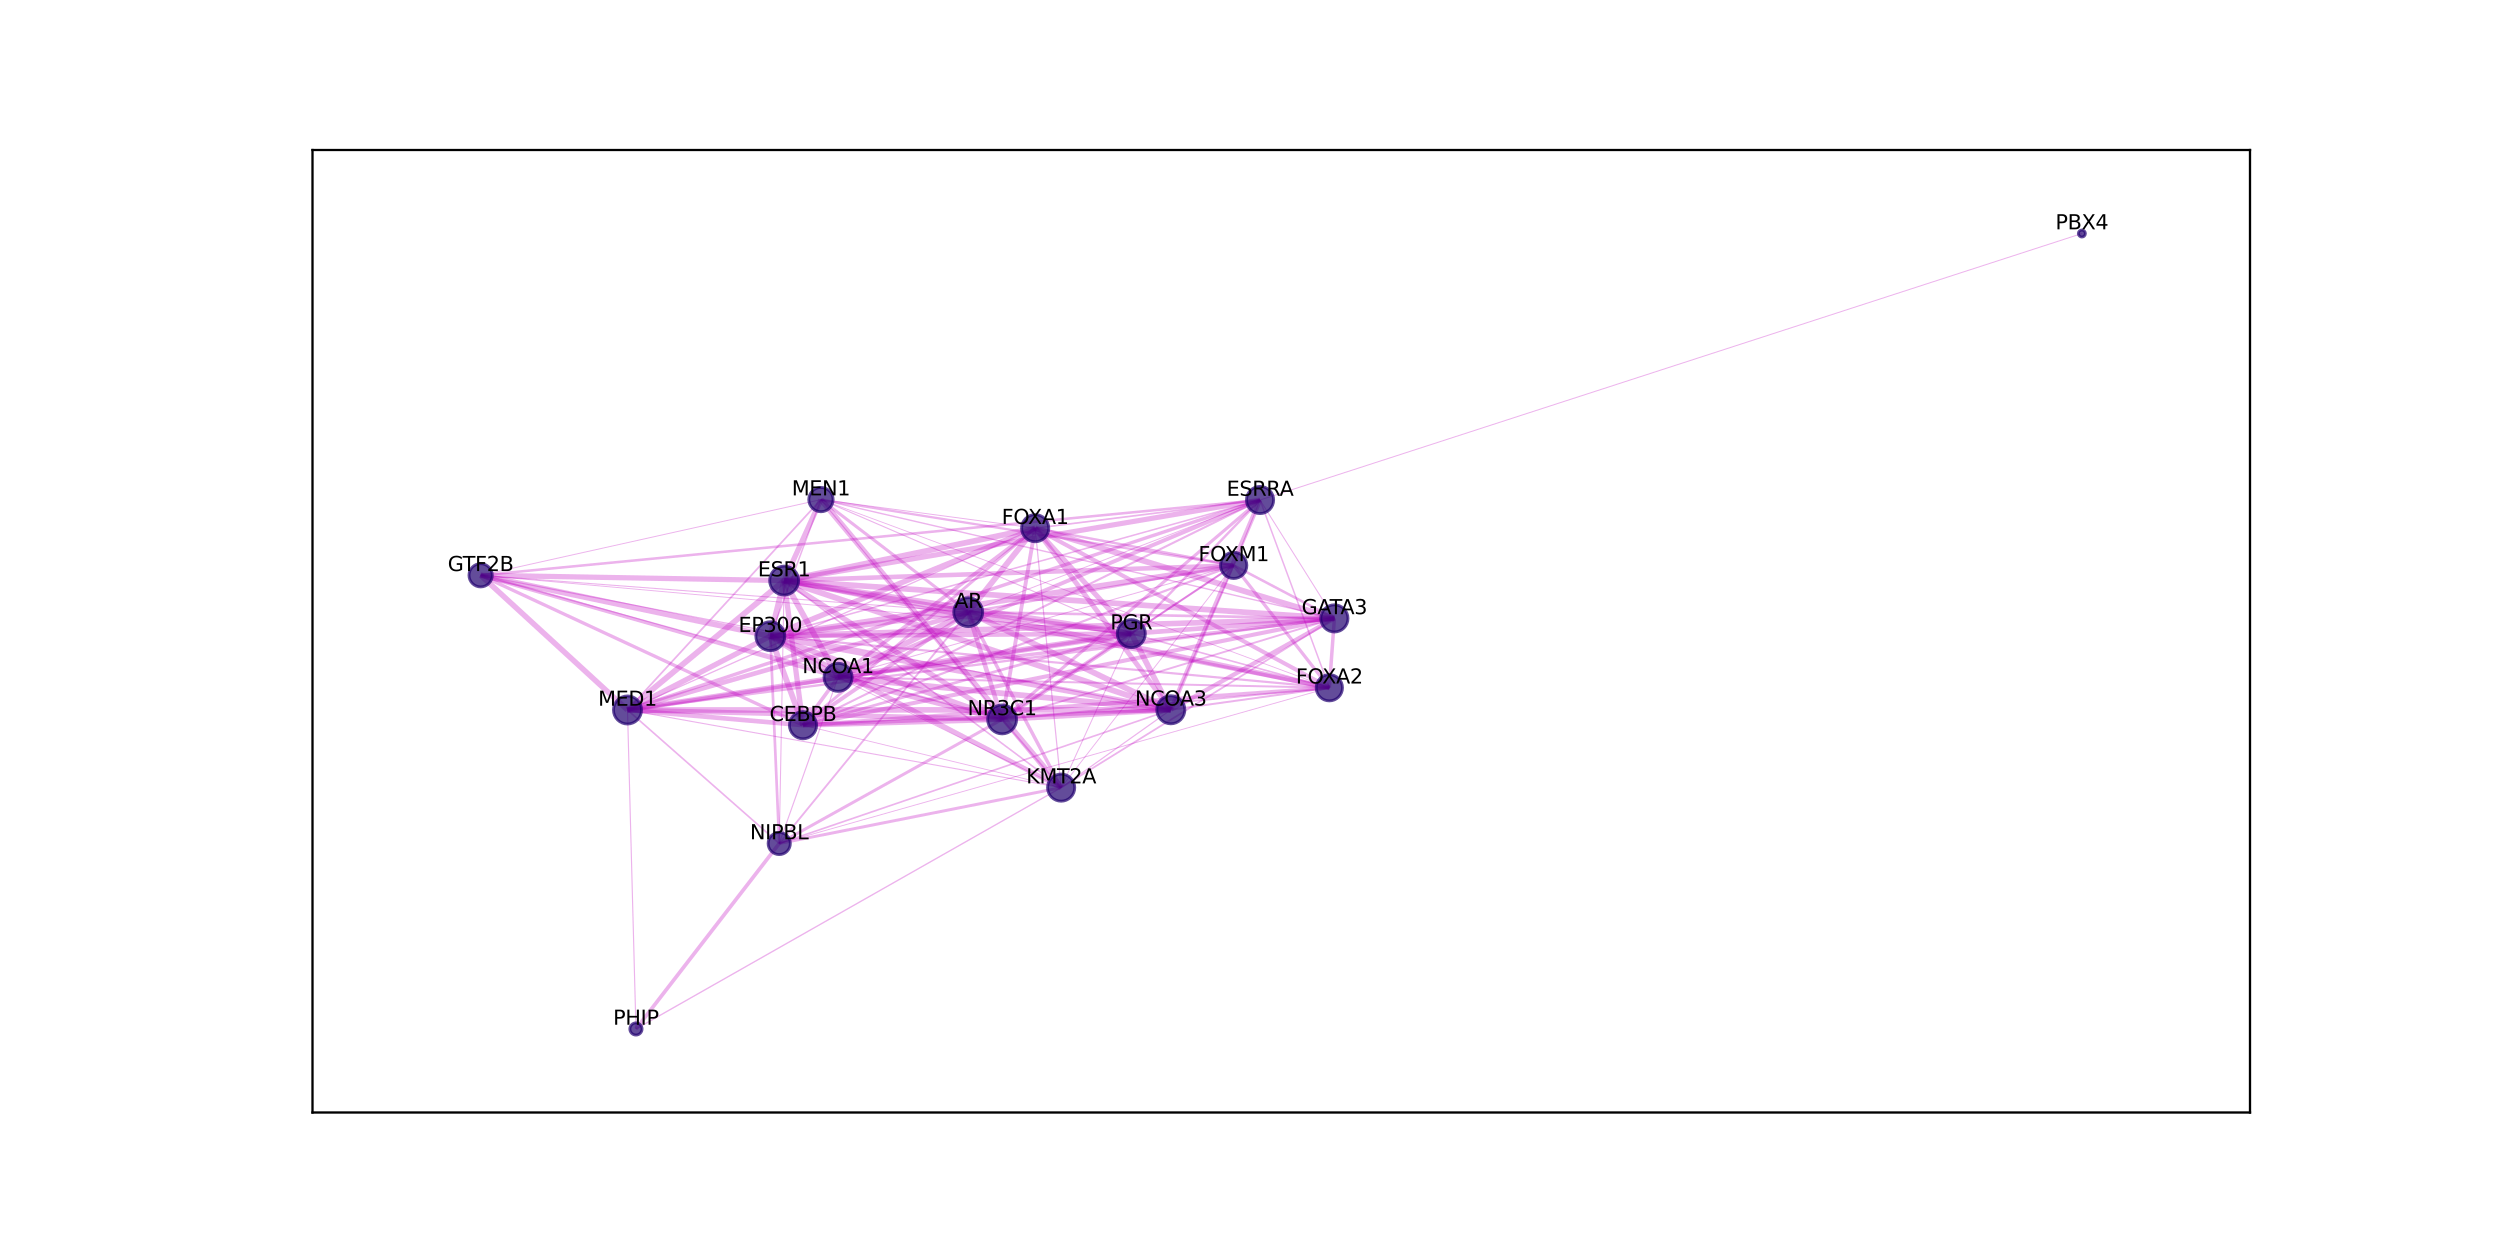 <?xml version="1.0" encoding="utf-8" standalone="no"?>
<!DOCTYPE svg PUBLIC "-//W3C//DTD SVG 1.1//EN"
  "http://www.w3.org/Graphics/SVG/1.1/DTD/svg11.dtd">
<svg xmlns:xlink="http://www.w3.org/1999/xlink" width="864pt" height="432pt" viewBox="0 0 864 432" xmlns="http://www.w3.org/2000/svg" version="1.1">
 <defs>
  <style type="text/css">*{stroke-linejoin: round; stroke-linecap: butt}</style>
 </defs>
 <g id="figure_1">
  <g id="patch_1">
   <path d="M 0 432 
L 864 432 
L 864 0 
L 0 0 
z
" style="fill: #ffffff"/>
  </g>
  <g id="axes_1">
   <g id="patch_2">
    <path d="M 108 384.48 
L 777.6 384.48 
L 777.6 51.84 
L 108 51.84 
z
" style="fill: #ffffff"/>
   </g>
   <g id="LineCollection_1">
    <path d="M 346.335 248.624 
L 166.106 198.816 
" clip-path="url(#pa5aa43a6e7)" style="fill: none; stroke: #bf00bf; stroke-opacity: 0.3; stroke-width: 0.464"/>
    <path d="M 346.335 248.624 
L 283.72 172.655 
" clip-path="url(#pa5aa43a6e7)" style="fill: none; stroke: #bf00bf; stroke-opacity: 0.3; stroke-width: 0.378"/>
    <path d="M 346.335 248.624 
L 435.47 172.8 
" clip-path="url(#pa5aa43a6e7)" style="fill: none; stroke: #bf00bf; stroke-opacity: 0.3; stroke-width: 1.089"/>
    <path d="M 346.335 248.624 
L 404.637 245.301 
" clip-path="url(#pa5aa43a6e7)" style="fill: none; stroke: #bf00bf; stroke-opacity: 0.3; stroke-width: 1.808"/>
    <path d="M 346.335 248.624 
L 357.753 182.54 
" clip-path="url(#pa5aa43a6e7)" style="fill: none; stroke: #bf00bf; stroke-opacity: 0.3; stroke-width: 1.337"/>
    <path d="M 346.335 248.624 
L 366.73 272.197 
" clip-path="url(#pa5aa43a6e7)" style="fill: none; stroke: #bf00bf; stroke-opacity: 0.3; stroke-width: 0.595"/>
    <path d="M 346.335 248.624 
L 459.422 237.686 
" clip-path="url(#pa5aa43a6e7)" style="fill: none; stroke: #bf00bf; stroke-opacity: 0.3; stroke-width: 0.663"/>
    <path d="M 346.335 248.624 
L 289.639 234.081 
" clip-path="url(#pa5aa43a6e7)" style="fill: none; stroke: #bf00bf; stroke-opacity: 0.3; stroke-width: 1.996"/>
    <path d="M 346.335 248.624 
L 216.862 245.368 
" clip-path="url(#pa5aa43a6e7)" style="fill: none; stroke: #bf00bf; stroke-opacity: 0.3; stroke-width: 1.706"/>
    <path d="M 346.335 248.624 
L 269.302 291.509 
" clip-path="url(#pa5aa43a6e7)" style="fill: none; stroke: #bf00bf; stroke-opacity: 0.3; stroke-width: 1.041"/>
    <path d="M 346.335 248.624 
L 334.62 211.559 
" clip-path="url(#pa5aa43a6e7)" style="fill: none; stroke: #bf00bf; stroke-opacity: 0.3; stroke-width: 1.592"/>
    <path d="M 346.335 248.624 
L 270.999 200.646 
" clip-path="url(#pa5aa43a6e7)" style="fill: none; stroke: #bf00bf; stroke-opacity: 0.3; stroke-width: 1.794"/>
    <path d="M 346.335 248.624 
L 266.227 219.864 
" clip-path="url(#pa5aa43a6e7)" style="fill: none; stroke: #bf00bf; stroke-opacity: 0.3; stroke-width: 1.83"/>
    <path d="M 346.335 248.624 
L 426.366 195.391 
" clip-path="url(#pa5aa43a6e7)" style="fill: none; stroke: #bf00bf; stroke-opacity: 0.3; stroke-width: 0.561"/>
    <path d="M 346.335 248.624 
L 461.165 213.718 
" clip-path="url(#pa5aa43a6e7)" style="fill: none; stroke: #bf00bf; stroke-opacity: 0.3; stroke-width: 0.659"/>
    <path d="M 346.335 248.624 
L 277.518 250.634 
" clip-path="url(#pa5aa43a6e7)" style="fill: none; stroke: #bf00bf; stroke-opacity: 0.3; stroke-width: 1.774"/>
    <path d="M 346.335 248.624 
L 390.973 218.978 
" clip-path="url(#pa5aa43a6e7)" style="fill: none; stroke: #bf00bf; stroke-opacity: 0.3; stroke-width: 1.467"/>
    <path d="M 166.106 198.816 
L 266.227 219.864 
" clip-path="url(#pa5aa43a6e7)" style="fill: none; stroke: #bf00bf; stroke-opacity: 0.3; stroke-width: 1.934"/>
    <path d="M 166.106 198.816 
L 216.862 245.368 
" clip-path="url(#pa5aa43a6e7)" style="fill: none; stroke: #bf00bf; stroke-opacity: 0.3; stroke-width: 1.914"/>
    <path d="M 166.106 198.816 
L 277.518 250.634 
" clip-path="url(#pa5aa43a6e7)" style="fill: none; stroke: #bf00bf; stroke-opacity: 0.3; stroke-width: 1.159"/>
    <path d="M 166.106 198.816 
L 390.973 218.978 
" clip-path="url(#pa5aa43a6e7)" style="fill: none; stroke: #bf00bf; stroke-opacity: 0.3; stroke-width: 0.322"/>
    <path d="M 166.106 198.816 
L 283.72 172.655 
" clip-path="url(#pa5aa43a6e7)" style="fill: none; stroke: #bf00bf; stroke-opacity: 0.3; stroke-width: 0.334"/>
    <path d="M 166.106 198.816 
L 334.62 211.559 
" clip-path="url(#pa5aa43a6e7)" style="fill: none; stroke: #bf00bf; stroke-opacity: 0.3; stroke-width: 0.374"/>
    <path d="M 166.106 198.816 
L 270.999 200.646 
" clip-path="url(#pa5aa43a6e7)" style="fill: none; stroke: #bf00bf; stroke-opacity: 0.3; stroke-width: 1.816"/>
    <path d="M 166.106 198.816 
L 289.639 234.081 
" clip-path="url(#pa5aa43a6e7)" style="fill: none; stroke: #bf00bf; stroke-opacity: 0.3; stroke-width: 1.261"/>
    <path d="M 166.106 198.816 
L 404.637 245.301 
" clip-path="url(#pa5aa43a6e7)" style="fill: none; stroke: #bf00bf; stroke-opacity: 0.3; stroke-width: 0.428"/>
    <path d="M 166.106 198.816 
L 435.47 172.8 
" clip-path="url(#pa5aa43a6e7)" style="fill: none; stroke: #bf00bf; stroke-opacity: 0.3; stroke-width: 0.887"/>
    <path d="M 283.72 172.655 
L 357.753 182.54 
" clip-path="url(#pa5aa43a6e7)" style="fill: none; stroke: #bf00bf; stroke-opacity: 0.3; stroke-width: 0.346"/>
    <path d="M 283.72 172.655 
L 266.227 219.864 
" clip-path="url(#pa5aa43a6e7)" style="fill: none; stroke: #bf00bf; stroke-opacity: 0.3; stroke-width: 0.527"/>
    <path d="M 283.72 172.655 
L 216.862 245.368 
" clip-path="url(#pa5aa43a6e7)" style="fill: none; stroke: #bf00bf; stroke-opacity: 0.3; stroke-width: 0.613"/>
    <path d="M 283.72 172.655 
L 390.973 218.978 
" clip-path="url(#pa5aa43a6e7)" style="fill: none; stroke: #bf00bf; stroke-opacity: 0.3; stroke-width: 0.39"/>
    <path d="M 283.72 172.655 
L 270.999 200.646 
" clip-path="url(#pa5aa43a6e7)" style="fill: none; stroke: #bf00bf; stroke-opacity: 0.3; stroke-width: 1.848"/>
    <path d="M 283.72 172.655 
L 334.62 211.559 
" clip-path="url(#pa5aa43a6e7)" style="fill: none; stroke: #bf00bf; stroke-opacity: 0.3; stroke-width: 1.071"/>
    <path d="M 283.72 172.655 
L 461.165 213.718 
" clip-path="url(#pa5aa43a6e7)" style="fill: none; stroke: #bf00bf; stroke-opacity: 0.3; stroke-width: 0.49"/>
    <path d="M 283.72 172.655 
L 426.366 195.391 
" clip-path="url(#pa5aa43a6e7)" style="fill: none; stroke: #bf00bf; stroke-opacity: 0.3; stroke-width: 0.791"/>
    <path d="M 283.72 172.655 
L 366.73 272.197 
" clip-path="url(#pa5aa43a6e7)" style="fill: none; stroke: #bf00bf; stroke-opacity: 0.3; stroke-width: 2"/>
    <path d="M 283.72 172.655 
L 459.422 237.686 
" clip-path="url(#pa5aa43a6e7)" style="fill: none; stroke: #bf00bf; stroke-opacity: 0.3; stroke-width: 0.302"/>
    <path d="M 435.47 172.8 
L 357.753 182.54 
" clip-path="url(#pa5aa43a6e7)" style="fill: none; stroke: #bf00bf; stroke-opacity: 0.3; stroke-width: 0.595"/>
    <path d="M 435.47 172.8 
L 719.494 80.705 
" clip-path="url(#pa5aa43a6e7)" style="fill: none; stroke: #bf00bf; stroke-opacity: 0.3; stroke-width: 0.35"/>
    <path d="M 435.47 172.8 
L 266.227 219.864 
" clip-path="url(#pa5aa43a6e7)" style="fill: none; stroke: #bf00bf; stroke-opacity: 0.3; stroke-width: 0.543"/>
    <path d="M 435.47 172.8 
L 216.862 245.368 
" clip-path="url(#pa5aa43a6e7)" style="fill: none; stroke: #bf00bf; stroke-opacity: 0.3; stroke-width: 1.181"/>
    <path d="M 435.47 172.8 
L 277.518 250.634 
" clip-path="url(#pa5aa43a6e7)" style="fill: none; stroke: #bf00bf; stroke-opacity: 0.3; stroke-width: 0.729"/>
    <path d="M 435.47 172.8 
L 390.973 218.978 
" clip-path="url(#pa5aa43a6e7)" style="fill: none; stroke: #bf00bf; stroke-opacity: 0.3; stroke-width: 0.849"/>
    <path d="M 435.47 172.8 
L 426.366 195.391 
" clip-path="url(#pa5aa43a6e7)" style="fill: none; stroke: #bf00bf; stroke-opacity: 0.3; stroke-width: 0.368"/>
    <path d="M 435.47 172.8 
L 404.637 245.301 
" clip-path="url(#pa5aa43a6e7)" style="fill: none; stroke: #bf00bf; stroke-opacity: 0.3; stroke-width: 1.612"/>
    <path d="M 435.47 172.8 
L 334.62 211.559 
" clip-path="url(#pa5aa43a6e7)" style="fill: none; stroke: #bf00bf; stroke-opacity: 0.3; stroke-width: 0.334"/>
    <path d="M 435.47 172.8 
L 461.165 213.718 
" clip-path="url(#pa5aa43a6e7)" style="fill: none; stroke: #bf00bf; stroke-opacity: 0.3; stroke-width: 0.362"/>
    <path d="M 435.47 172.8 
L 270.999 200.646 
" clip-path="url(#pa5aa43a6e7)" style="fill: none; stroke: #bf00bf; stroke-opacity: 0.3; stroke-width: 1.778"/>
    <path d="M 435.47 172.8 
L 289.639 234.081 
" clip-path="url(#pa5aa43a6e7)" style="fill: none; stroke: #bf00bf; stroke-opacity: 0.3; stroke-width: 1.367"/>
    <path d="M 435.47 172.8 
L 459.422 237.686 
" clip-path="url(#pa5aa43a6e7)" style="fill: none; stroke: #bf00bf; stroke-opacity: 0.3; stroke-width: 0.523"/>
    <path d="M 404.637 245.301 
L 357.753 182.54 
" clip-path="url(#pa5aa43a6e7)" style="fill: none; stroke: #bf00bf; stroke-opacity: 0.3; stroke-width: 1.71"/>
    <path d="M 404.637 245.301 
L 266.227 219.864 
" clip-path="url(#pa5aa43a6e7)" style="fill: none; stroke: #bf00bf; stroke-opacity: 0.3; stroke-width: 2"/>
    <path d="M 404.637 245.301 
L 269.302 291.509 
" clip-path="url(#pa5aa43a6e7)" style="fill: none; stroke: #bf00bf; stroke-opacity: 0.3; stroke-width: 0.587"/>
    <path d="M 404.637 245.301 
L 216.862 245.368 
" clip-path="url(#pa5aa43a6e7)" style="fill: none; stroke: #bf00bf; stroke-opacity: 0.3; stroke-width: 1.95"/>
    <path d="M 404.637 245.301 
L 277.518 250.634 
" clip-path="url(#pa5aa43a6e7)" style="fill: none; stroke: #bf00bf; stroke-opacity: 0.3; stroke-width: 1.299"/>
    <path d="M 404.637 245.301 
L 390.973 218.978 
" clip-path="url(#pa5aa43a6e7)" style="fill: none; stroke: #bf00bf; stroke-opacity: 0.3; stroke-width: 1.974"/>
    <path d="M 404.637 245.301 
L 426.366 195.391 
" clip-path="url(#pa5aa43a6e7)" style="fill: none; stroke: #bf00bf; stroke-opacity: 0.3; stroke-width: 0.507"/>
    <path d="M 404.637 245.301 
L 459.422 237.686 
" clip-path="url(#pa5aa43a6e7)" style="fill: none; stroke: #bf00bf; stroke-opacity: 0.3; stroke-width: 0.687"/>
    <path d="M 404.637 245.301 
L 366.73 272.197 
" clip-path="url(#pa5aa43a6e7)" style="fill: none; stroke: #bf00bf; stroke-opacity: 0.3; stroke-width: 0.418"/>
    <path d="M 404.637 245.301 
L 461.165 213.718 
" clip-path="url(#pa5aa43a6e7)" style="fill: none; stroke: #bf00bf; stroke-opacity: 0.3; stroke-width: 1.497"/>
    <path d="M 404.637 245.301 
L 289.639 234.081 
" clip-path="url(#pa5aa43a6e7)" style="fill: none; stroke: #bf00bf; stroke-opacity: 0.3; stroke-width: 1.99"/>
    <path d="M 404.637 245.301 
L 270.999 200.646 
" clip-path="url(#pa5aa43a6e7)" style="fill: none; stroke: #bf00bf; stroke-opacity: 0.3; stroke-width: 2"/>
    <path d="M 404.637 245.301 
L 334.62 211.559 
" clip-path="url(#pa5aa43a6e7)" style="fill: none; stroke: #bf00bf; stroke-opacity: 0.3; stroke-width: 1.996"/>
    <path d="M 357.753 182.54 
L 289.639 234.081 
" clip-path="url(#pa5aa43a6e7)" style="fill: none; stroke: #bf00bf; stroke-opacity: 0.3; stroke-width: 1.299"/>
    <path d="M 357.753 182.54 
L 216.862 245.368 
" clip-path="url(#pa5aa43a6e7)" style="fill: none; stroke: #bf00bf; stroke-opacity: 0.3; stroke-width: 0.454"/>
    <path d="M 357.753 182.54 
L 334.62 211.559 
" clip-path="url(#pa5aa43a6e7)" style="fill: none; stroke: #bf00bf; stroke-opacity: 0.3; stroke-width: 1.994"/>
    <path d="M 357.753 182.54 
L 270.999 200.646 
" clip-path="url(#pa5aa43a6e7)" style="fill: none; stroke: #bf00bf; stroke-opacity: 0.3; stroke-width: 1.998"/>
    <path d="M 357.753 182.54 
L 266.227 219.864 
" clip-path="url(#pa5aa43a6e7)" style="fill: none; stroke: #bf00bf; stroke-opacity: 0.3; stroke-width: 1.868"/>
    <path d="M 357.753 182.54 
L 426.366 195.391 
" clip-path="url(#pa5aa43a6e7)" style="fill: none; stroke: #bf00bf; stroke-opacity: 0.3; stroke-width: 0.847"/>
    <path d="M 357.753 182.54 
L 461.165 213.718 
" clip-path="url(#pa5aa43a6e7)" style="fill: none; stroke: #bf00bf; stroke-opacity: 0.3; stroke-width: 1.996"/>
    <path d="M 357.753 182.54 
L 277.518 250.634 
" clip-path="url(#pa5aa43a6e7)" style="fill: none; stroke: #bf00bf; stroke-opacity: 0.3; stroke-width: 1.007"/>
    <path d="M 357.753 182.54 
L 390.973 218.978 
" clip-path="url(#pa5aa43a6e7)" style="fill: none; stroke: #bf00bf; stroke-opacity: 0.3; stroke-width: 1.776"/>
    <path d="M 357.753 182.54 
L 366.73 272.197 
" clip-path="url(#pa5aa43a6e7)" style="fill: none; stroke: #bf00bf; stroke-opacity: 0.3; stroke-width: 0.424"/>
    <path d="M 357.753 182.54 
L 459.422 237.686 
" clip-path="url(#pa5aa43a6e7)" style="fill: none; stroke: #bf00bf; stroke-opacity: 0.3; stroke-width: 1.421"/>
    <path d="M 366.73 272.197 
L 266.227 219.864 
" clip-path="url(#pa5aa43a6e7)" style="fill: none; stroke: #bf00bf; stroke-opacity: 0.3; stroke-width: 1.664"/>
    <path d="M 366.73 272.197 
L 219.784 355.615 
" clip-path="url(#pa5aa43a6e7)" style="fill: none; stroke: #bf00bf; stroke-opacity: 0.3; stroke-width: 0.474"/>
    <path d="M 366.73 272.197 
L 269.302 291.509 
" clip-path="url(#pa5aa43a6e7)" style="fill: none; stroke: #bf00bf; stroke-opacity: 0.3; stroke-width: 1.031"/>
    <path d="M 366.73 272.197 
L 216.862 245.368 
" clip-path="url(#pa5aa43a6e7)" style="fill: none; stroke: #bf00bf; stroke-opacity: 0.3; stroke-width: 0.388"/>
    <path d="M 366.73 272.197 
L 277.518 250.634 
" clip-path="url(#pa5aa43a6e7)" style="fill: none; stroke: #bf00bf; stroke-opacity: 0.3; stroke-width: 0.314"/>
    <path d="M 366.73 272.197 
L 390.973 218.978 
" clip-path="url(#pa5aa43a6e7)" style="fill: none; stroke: #bf00bf; stroke-opacity: 0.3; stroke-width: 0.354"/>
    <path d="M 366.73 272.197 
L 426.366 195.391 
" clip-path="url(#pa5aa43a6e7)" style="fill: none; stroke: #bf00bf; stroke-opacity: 0.3; stroke-width: 0.32"/>
    <path d="M 366.73 272.197 
L 334.62 211.559 
" clip-path="url(#pa5aa43a6e7)" style="fill: none; stroke: #bf00bf; stroke-opacity: 0.3; stroke-width: 1.205"/>
    <path d="M 366.73 272.197 
L 461.165 213.718 
" clip-path="url(#pa5aa43a6e7)" style="fill: none; stroke: #bf00bf; stroke-opacity: 0.3; stroke-width: 0.621"/>
    <path d="M 366.73 272.197 
L 289.639 234.081 
" clip-path="url(#pa5aa43a6e7)" style="fill: none; stroke: #bf00bf; stroke-opacity: 0.3; stroke-width: 0.314"/>
    <path d="M 366.73 272.197 
L 270.999 200.646 
" clip-path="url(#pa5aa43a6e7)" style="fill: none; stroke: #bf00bf; stroke-opacity: 0.3; stroke-width: 0.565"/>
    <path d="M 459.422 237.686 
L 266.227 219.864 
" clip-path="url(#pa5aa43a6e7)" style="fill: none; stroke: #bf00bf; stroke-opacity: 0.3; stroke-width: 0.761"/>
    <path d="M 459.422 237.686 
L 269.302 291.509 
" clip-path="url(#pa5aa43a6e7)" style="fill: none; stroke: #bf00bf; stroke-opacity: 0.3; stroke-width: 0.32"/>
    <path d="M 459.422 237.686 
L 277.518 250.634 
" clip-path="url(#pa5aa43a6e7)" style="fill: none; stroke: #bf00bf; stroke-opacity: 0.3; stroke-width: 1.305"/>
    <path d="M 459.422 237.686 
L 390.973 218.978 
" clip-path="url(#pa5aa43a6e7)" style="fill: none; stroke: #bf00bf; stroke-opacity: 0.3; stroke-width: 0.571"/>
    <path d="M 459.422 237.686 
L 426.366 195.391 
" clip-path="url(#pa5aa43a6e7)" style="fill: none; stroke: #bf00bf; stroke-opacity: 0.3; stroke-width: 1.133"/>
    <path d="M 459.422 237.686 
L 334.62 211.559 
" clip-path="url(#pa5aa43a6e7)" style="fill: none; stroke: #bf00bf; stroke-opacity: 0.3; stroke-width: 1.716"/>
    <path d="M 459.422 237.686 
L 461.165 213.718 
" clip-path="url(#pa5aa43a6e7)" style="fill: none; stroke: #bf00bf; stroke-opacity: 0.3; stroke-width: 1.215"/>
    <path d="M 459.422 237.686 
L 289.639 234.081 
" clip-path="url(#pa5aa43a6e7)" style="fill: none; stroke: #bf00bf; stroke-opacity: 0.3; stroke-width: 0.691"/>
    <path d="M 459.422 237.686 
L 270.999 200.646 
" clip-path="url(#pa5aa43a6e7)" style="fill: none; stroke: #bf00bf; stroke-opacity: 0.3; stroke-width: 1.315"/>
    <path d="M 289.639 234.081 
L 266.227 219.864 
" clip-path="url(#pa5aa43a6e7)" style="fill: none; stroke: #bf00bf; stroke-opacity: 0.3; stroke-width: 2"/>
    <path d="M 289.639 234.081 
L 269.302 291.509 
" clip-path="url(#pa5aa43a6e7)" style="fill: none; stroke: #bf00bf; stroke-opacity: 0.3; stroke-width: 0.406"/>
    <path d="M 289.639 234.081 
L 216.862 245.368 
" clip-path="url(#pa5aa43a6e7)" style="fill: none; stroke: #bf00bf; stroke-opacity: 0.3; stroke-width: 1.798"/>
    <path d="M 289.639 234.081 
L 277.518 250.634 
" clip-path="url(#pa5aa43a6e7)" style="fill: none; stroke: #bf00bf; stroke-opacity: 0.3; stroke-width: 1.275"/>
    <path d="M 289.639 234.081 
L 390.973 218.978 
" clip-path="url(#pa5aa43a6e7)" style="fill: none; stroke: #bf00bf; stroke-opacity: 0.3; stroke-width: 1.996"/>
    <path d="M 289.639 234.081 
L 426.366 195.391 
" clip-path="url(#pa5aa43a6e7)" style="fill: none; stroke: #bf00bf; stroke-opacity: 0.3; stroke-width: 0.348"/>
    <path d="M 289.639 234.081 
L 334.62 211.559 
" clip-path="url(#pa5aa43a6e7)" style="fill: none; stroke: #bf00bf; stroke-opacity: 0.3; stroke-width: 1.97"/>
    <path d="M 289.639 234.081 
L 461.165 213.718 
" clip-path="url(#pa5aa43a6e7)" style="fill: none; stroke: #bf00bf; stroke-opacity: 0.3; stroke-width: 1.179"/>
    <path d="M 289.639 234.081 
L 270.999 200.646 
" clip-path="url(#pa5aa43a6e7)" style="fill: none; stroke: #bf00bf; stroke-opacity: 0.3; stroke-width: 2"/>
    <path d="M 216.862 245.368 
L 266.227 219.864 
" clip-path="url(#pa5aa43a6e7)" style="fill: none; stroke: #bf00bf; stroke-opacity: 0.3; stroke-width: 1.838"/>
    <path d="M 216.862 245.368 
L 219.784 355.615 
" clip-path="url(#pa5aa43a6e7)" style="fill: none; stroke: #bf00bf; stroke-opacity: 0.3; stroke-width: 0.4"/>
    <path d="M 216.862 245.368 
L 269.302 291.509 
" clip-path="url(#pa5aa43a6e7)" style="fill: none; stroke: #bf00bf; stroke-opacity: 0.3; stroke-width: 0.583"/>
    <path d="M 216.862 245.368 
L 334.62 211.559 
" clip-path="url(#pa5aa43a6e7)" style="fill: none; stroke: #bf00bf; stroke-opacity: 0.3; stroke-width: 1.624"/>
    <path d="M 216.862 245.368 
L 270.999 200.646 
" clip-path="url(#pa5aa43a6e7)" style="fill: none; stroke: #bf00bf; stroke-opacity: 0.3; stroke-width: 1.998"/>
    <path d="M 216.862 245.368 
L 390.973 218.978 
" clip-path="url(#pa5aa43a6e7)" style="fill: none; stroke: #bf00bf; stroke-opacity: 0.3; stroke-width: 1.179"/>
    <path d="M 216.862 245.368 
L 277.518 250.634 
" clip-path="url(#pa5aa43a6e7)" style="fill: none; stroke: #bf00bf; stroke-opacity: 0.3; stroke-width: 1.6"/>
    <path d="M 216.862 245.368 
L 461.165 213.718 
" clip-path="url(#pa5aa43a6e7)" style="fill: none; stroke: #bf00bf; stroke-opacity: 0.3; stroke-width: 0.813"/>
    <path d="M 269.302 291.509 
L 266.227 219.864 
" clip-path="url(#pa5aa43a6e7)" style="fill: none; stroke: #bf00bf; stroke-opacity: 0.3; stroke-width: 0.943"/>
    <path d="M 269.302 291.509 
L 219.784 355.615 
" clip-path="url(#pa5aa43a6e7)" style="fill: none; stroke: #bf00bf; stroke-opacity: 0.3; stroke-width: 1.295"/>
    <path d="M 269.302 291.509 
L 334.62 211.559 
" clip-path="url(#pa5aa43a6e7)" style="fill: none; stroke: #bf00bf; stroke-opacity: 0.3; stroke-width: 0.657"/>
    <path d="M 269.302 291.509 
L 270.999 200.646 
" clip-path="url(#pa5aa43a6e7)" style="fill: none; stroke: #bf00bf; stroke-opacity: 0.3; stroke-width: 0.374"/>
    <path d="M 334.62 211.559 
L 266.227 219.864 
" clip-path="url(#pa5aa43a6e7)" style="fill: none; stroke: #bf00bf; stroke-opacity: 0.3; stroke-width: 1.906"/>
    <path d="M 334.62 211.559 
L 277.518 250.634 
" clip-path="url(#pa5aa43a6e7)" style="fill: none; stroke: #bf00bf; stroke-opacity: 0.3; stroke-width: 1.355"/>
    <path d="M 334.62 211.559 
L 390.973 218.978 
" clip-path="url(#pa5aa43a6e7)" style="fill: none; stroke: #bf00bf; stroke-opacity: 0.3; stroke-width: 1.534"/>
    <path d="M 334.62 211.559 
L 426.366 195.391 
" clip-path="url(#pa5aa43a6e7)" style="fill: none; stroke: #bf00bf; stroke-opacity: 0.3; stroke-width: 0.811"/>
    <path d="M 334.62 211.559 
L 270.999 200.646 
" clip-path="url(#pa5aa43a6e7)" style="fill: none; stroke: #bf00bf; stroke-opacity: 0.3; stroke-width: 1.964"/>
    <path d="M 334.62 211.559 
L 461.165 213.718 
" clip-path="url(#pa5aa43a6e7)" style="fill: none; stroke: #bf00bf; stroke-opacity: 0.3; stroke-width: 0.909"/>
    <path d="M 270.999 200.646 
L 266.227 219.864 
" clip-path="url(#pa5aa43a6e7)" style="fill: none; stroke: #bf00bf; stroke-opacity: 0.3; stroke-width: 1.996"/>
    <path d="M 270.999 200.646 
L 277.518 250.634 
" clip-path="url(#pa5aa43a6e7)" style="fill: none; stroke: #bf00bf; stroke-opacity: 0.3; stroke-width: 1.818"/>
    <path d="M 270.999 200.646 
L 390.973 218.978 
" clip-path="url(#pa5aa43a6e7)" style="fill: none; stroke: #bf00bf; stroke-opacity: 0.3; stroke-width: 1.95"/>
    <path d="M 270.999 200.646 
L 426.366 195.391 
" clip-path="url(#pa5aa43a6e7)" style="fill: none; stroke: #bf00bf; stroke-opacity: 0.3; stroke-width: 1.582"/>
    <path d="M 270.999 200.646 
L 461.165 213.718 
" clip-path="url(#pa5aa43a6e7)" style="fill: none; stroke: #bf00bf; stroke-opacity: 0.3; stroke-width: 1.966"/>
    <path d="M 266.227 219.864 
L 426.366 195.391 
" clip-path="url(#pa5aa43a6e7)" style="fill: none; stroke: #bf00bf; stroke-opacity: 0.3; stroke-width: 1.916"/>
    <path d="M 266.227 219.864 
L 277.518 250.634 
" clip-path="url(#pa5aa43a6e7)" style="fill: none; stroke: #bf00bf; stroke-opacity: 0.3; stroke-width: 1.994"/>
    <path d="M 266.227 219.864 
L 461.165 213.718 
" clip-path="url(#pa5aa43a6e7)" style="fill: none; stroke: #bf00bf; stroke-opacity: 0.3; stroke-width: 1.92"/>
    <path d="M 266.227 219.864 
L 390.973 218.978 
" clip-path="url(#pa5aa43a6e7)" style="fill: none; stroke: #bf00bf; stroke-opacity: 0.3; stroke-width: 1.554"/>
    <path d="M 426.366 195.391 
L 277.518 250.634 
" clip-path="url(#pa5aa43a6e7)" style="fill: none; stroke: #bf00bf; stroke-opacity: 0.3; stroke-width: 0.763"/>
    <path d="M 426.366 195.391 
L 390.973 218.978 
" clip-path="url(#pa5aa43a6e7)" style="fill: none; stroke: #bf00bf; stroke-opacity: 0.3; stroke-width: 0.749"/>
    <path d="M 426.366 195.391 
L 461.165 213.718 
" clip-path="url(#pa5aa43a6e7)" style="fill: none; stroke: #bf00bf; stroke-opacity: 0.3; stroke-width: 0.901"/>
    <path d="M 461.165 213.718 
L 277.518 250.634 
" clip-path="url(#pa5aa43a6e7)" style="fill: none; stroke: #bf00bf; stroke-opacity: 0.3; stroke-width: 1.417"/>
    <path d="M 461.165 213.718 
L 390.973 218.978 
" clip-path="url(#pa5aa43a6e7)" style="fill: none; stroke: #bf00bf; stroke-opacity: 0.3; stroke-width: 1.622"/>
    <path d="M 277.518 250.634 
L 390.973 218.978 
" clip-path="url(#pa5aa43a6e7)" style="fill: none; stroke: #bf00bf; stroke-opacity: 0.3; stroke-width: 0.947"/>
   </g>
   <g id="matplotlib.axis_1">
    <g id="xtick_1"/>
    <g id="xtick_2"/>
    <g id="xtick_3"/>
    <g id="xtick_4"/>
    <g id="xtick_5"/>
    <g id="xtick_6"/>
    <g id="xtick_7"/>
    <g id="xtick_8"/>
   </g>
   <g id="matplotlib.axis_2">
    <g id="ytick_1"/>
    <g id="ytick_2"/>
    <g id="ytick_3"/>
    <g id="ytick_4"/>
    <g id="ytick_5"/>
   </g>
   <g id="PathCollection_1">
    <path d="M 346.335 253.624 
C 347.661 253.624 348.933 253.097 349.87 252.16 
C 350.808 251.222 351.335 249.95 351.335 248.624 
C 351.335 247.298 350.808 246.026 349.87 245.089 
C 348.933 244.151 347.661 243.624 346.335 243.624 
C 345.009 243.624 343.737 244.151 342.799 245.089 
C 341.862 246.026 341.335 247.298 341.335 248.624 
C 341.335 249.95 341.862 251.222 342.799 252.16 
C 343.737 253.097 345.009 253.624 346.335 253.624 
z
" clip-path="url(#pa5aa43a6e7)" style="fill: #210070; fill-opacity: 0.7; stroke: #210070; stroke-opacity: 0.7"/>
    <path d="M 166.106 202.838 
C 167.172 202.838 168.196 202.415 168.95 201.66 
C 169.704 200.906 170.128 199.883 170.128 198.816 
C 170.128 197.75 169.704 196.727 168.95 195.972 
C 168.196 195.218 167.172 194.794 166.106 194.794 
C 165.039 194.794 164.016 195.218 163.262 195.972 
C 162.508 196.727 162.084 197.75 162.084 198.816 
C 162.084 199.883 162.508 200.906 163.262 201.66 
C 164.016 202.415 165.039 202.838 166.106 202.838 
z
" clip-path="url(#pa5aa43a6e7)" style="fill: #210070; fill-opacity: 0.7; stroke: #210070; stroke-opacity: 0.7"/>
    <path d="M 283.72 176.856 
C 284.834 176.856 285.903 176.414 286.691 175.626 
C 287.479 174.838 287.921 173.769 287.921 172.655 
C 287.921 171.541 287.479 170.473 286.691 169.685 
C 285.903 168.897 284.834 168.454 283.72 168.454 
C 282.606 168.454 281.538 168.897 280.75 169.685 
C 279.962 170.473 279.519 171.541 279.519 172.655 
C 279.519 173.769 279.962 174.838 280.75 175.626 
C 281.538 176.414 282.606 176.856 283.72 176.856 
z
" clip-path="url(#pa5aa43a6e7)" style="fill: #210070; fill-opacity: 0.7; stroke: #210070; stroke-opacity: 0.7"/>
    <path d="M 435.47 177.497 
C 436.715 177.497 437.91 177.002 438.791 176.121 
C 439.672 175.24 440.166 174.046 440.166 172.8 
C 440.166 171.554 439.672 170.36 438.791 169.479 
C 437.91 168.598 436.715 168.103 435.47 168.103 
C 434.224 168.103 433.029 168.598 432.149 169.479 
C 431.268 170.36 430.773 171.554 430.773 172.8 
C 430.773 174.046 431.268 175.24 432.149 176.121 
C 433.029 177.002 434.224 177.497 435.47 177.497 
z
" clip-path="url(#pa5aa43a6e7)" style="fill: #210070; fill-opacity: 0.7; stroke: #210070; stroke-opacity: 0.7"/>
    <path d="M 404.637 250.151 
C 405.923 250.151 407.157 249.64 408.067 248.731 
C 408.976 247.821 409.487 246.587 409.487 245.301 
C 409.487 244.014 408.976 242.78 408.067 241.871 
C 407.157 240.961 405.923 240.45 404.637 240.45 
C 403.35 240.45 402.116 240.961 401.207 241.871 
C 400.297 242.78 399.786 244.014 399.786 245.301 
C 399.786 246.587 400.297 247.821 401.207 248.731 
C 402.116 249.64 403.35 250.151 404.637 250.151 
z
" clip-path="url(#pa5aa43a6e7)" style="fill: #210070; fill-opacity: 0.7; stroke: #210070; stroke-opacity: 0.7"/>
    <path d="M 357.753 187.236 
C 358.999 187.236 360.193 186.741 361.074 185.861 
C 361.955 184.98 362.45 183.785 362.45 182.54 
C 362.45 181.294 361.955 180.099 361.074 179.218 
C 360.193 178.338 358.999 177.843 357.753 177.843 
C 356.508 177.843 355.313 178.338 354.432 179.218 
C 353.551 180.099 353.056 181.294 353.056 182.54 
C 353.056 183.785 353.551 184.98 354.432 185.861 
C 355.313 186.741 356.508 187.236 357.753 187.236 
z
" clip-path="url(#pa5aa43a6e7)" style="fill: #210070; fill-opacity: 0.7; stroke: #210070; stroke-opacity: 0.7"/>
    <path d="M 366.73 276.893 
C 367.975 276.893 369.17 276.398 370.051 275.518 
C 370.931 274.637 371.426 273.442 371.426 272.197 
C 371.426 270.951 370.931 269.756 370.051 268.875 
C 369.17 267.995 367.975 267.5 366.73 267.5 
C 365.484 267.5 364.289 267.995 363.408 268.875 
C 362.528 269.756 362.033 270.951 362.033 272.197 
C 362.033 273.442 362.528 274.637 363.408 275.518 
C 364.289 276.398 365.484 276.893 366.73 276.893 
z
" clip-path="url(#pa5aa43a6e7)" style="fill: #210070; fill-opacity: 0.7; stroke: #210070; stroke-opacity: 0.7"/>
    <path d="M 459.422 242.223 
C 460.625 242.223 461.78 241.745 462.631 240.894 
C 463.481 240.044 463.96 238.889 463.96 237.686 
C 463.96 236.483 463.481 235.328 462.631 234.478 
C 461.78 233.627 460.625 233.149 459.422 233.149 
C 458.219 233.149 457.065 233.627 456.214 234.478 
C 455.363 235.328 454.885 236.483 454.885 237.686 
C 454.885 238.889 455.363 240.044 456.214 240.894 
C 457.065 241.745 458.219 242.223 459.422 242.223 
z
" clip-path="url(#pa5aa43a6e7)" style="fill: #210070; fill-opacity: 0.7; stroke: #210070; stroke-opacity: 0.7"/>
    <path d="M 289.639 238.931 
C 290.925 238.931 292.159 238.42 293.069 237.511 
C 293.978 236.601 294.49 235.367 294.49 234.081 
C 294.49 232.794 293.978 231.56 293.069 230.651 
C 292.159 229.741 290.925 229.23 289.639 229.23 
C 288.352 229.23 287.118 229.741 286.209 230.651 
C 285.299 231.56 284.788 232.794 284.788 234.081 
C 284.788 235.367 285.299 236.601 286.209 237.511 
C 287.118 238.42 288.352 238.931 289.639 238.931 
z
" clip-path="url(#pa5aa43a6e7)" style="fill: #210070; fill-opacity: 0.7; stroke: #210070; stroke-opacity: 0.7"/>
    <path d="M 216.862 250.219 
C 218.148 250.219 219.382 249.708 220.292 248.798 
C 221.201 247.888 221.713 246.655 221.713 245.368 
C 221.713 244.082 221.201 242.848 220.292 241.938 
C 219.382 241.029 218.148 240.517 216.862 240.517 
C 215.575 240.517 214.342 241.029 213.432 241.938 
C 212.522 242.848 212.011 244.082 212.011 245.368 
C 212.011 246.655 212.522 247.888 213.432 248.798 
C 214.342 249.708 215.575 250.219 216.862 250.219 
z
" clip-path="url(#pa5aa43a6e7)" style="fill: #210070; fill-opacity: 0.7; stroke: #210070; stroke-opacity: 0.7"/>
    <path d="M 269.302 295.344 
C 270.319 295.344 271.295 294.94 272.014 294.221 
C 272.733 293.502 273.137 292.526 273.137 291.509 
C 273.137 290.492 272.733 289.517 272.014 288.798 
C 271.295 288.079 270.319 287.675 269.302 287.675 
C 268.285 287.675 267.31 288.079 266.591 288.798 
C 265.871 289.517 265.467 290.492 265.467 291.509 
C 265.467 292.526 265.871 293.502 266.591 294.221 
C 267.31 294.94 268.285 295.344 269.302 295.344 
z
" clip-path="url(#pa5aa43a6e7)" style="fill: #210070; fill-opacity: 0.7; stroke: #210070; stroke-opacity: 0.7"/>
    <path d="M 334.62 216.559 
C 335.946 216.559 337.217 216.032 338.155 215.095 
C 339.093 214.157 339.62 212.885 339.62 211.559 
C 339.62 210.233 339.093 208.961 338.155 208.023 
C 337.217 207.086 335.946 206.559 334.62 206.559 
C 333.294 206.559 332.022 207.086 331.084 208.023 
C 330.146 208.961 329.62 210.233 329.62 211.559 
C 329.62 212.885 330.146 214.157 331.084 215.095 
C 332.022 216.032 333.294 216.559 334.62 216.559 
z
" clip-path="url(#pa5aa43a6e7)" style="fill: #210070; fill-opacity: 0.7; stroke: #210070; stroke-opacity: 0.7"/>
    <path d="M 270.999 205.646 
C 272.325 205.646 273.597 205.119 274.535 204.182 
C 275.472 203.244 275.999 201.972 275.999 200.646 
C 275.999 199.32 275.472 198.048 274.535 197.11 
C 273.597 196.173 272.325 195.646 270.999 195.646 
C 269.673 195.646 268.401 196.173 267.464 197.11 
C 266.526 198.048 265.999 199.32 265.999 200.646 
C 265.999 201.972 266.526 203.244 267.464 204.182 
C 268.401 205.119 269.673 205.646 270.999 205.646 
z
" clip-path="url(#pa5aa43a6e7)" style="fill: #210070; fill-opacity: 0.7; stroke: #210070; stroke-opacity: 0.7"/>
    <path d="M 266.227 224.864 
C 267.553 224.864 268.825 224.337 269.762 223.4 
C 270.7 222.462 271.227 221.19 271.227 219.864 
C 271.227 218.538 270.7 217.266 269.762 216.329 
C 268.825 215.391 267.553 214.864 266.227 214.864 
C 264.901 214.864 263.629 215.391 262.691 216.329 
C 261.754 217.266 261.227 218.538 261.227 219.864 
C 261.227 221.19 261.754 222.462 262.691 223.4 
C 263.629 224.337 264.901 224.864 266.227 224.864 
z
" clip-path="url(#pa5aa43a6e7)" style="fill: #210070; fill-opacity: 0.7; stroke: #210070; stroke-opacity: 0.7"/>
    <path d="M 426.366 199.928 
C 427.57 199.928 428.724 199.45 429.575 198.599 
C 430.426 197.748 430.904 196.594 430.904 195.391 
C 430.904 194.187 430.426 193.033 429.575 192.182 
C 428.724 191.331 427.57 190.853 426.366 190.853 
C 425.163 190.853 424.009 191.331 423.158 192.182 
C 422.307 193.033 421.829 194.187 421.829 195.391 
C 421.829 196.594 422.307 197.748 423.158 198.599 
C 424.009 199.45 425.163 199.928 426.366 199.928 
z
" clip-path="url(#pa5aa43a6e7)" style="fill: #210070; fill-opacity: 0.7; stroke: #210070; stroke-opacity: 0.7"/>
    <path d="M 461.165 218.414 
C 462.41 218.414 463.605 217.919 464.486 217.039 
C 465.367 216.158 465.861 214.963 465.861 213.718 
C 465.861 212.472 465.367 211.277 464.486 210.397 
C 463.605 209.516 462.41 209.021 461.165 209.021 
C 459.919 209.021 458.724 209.516 457.844 210.397 
C 456.963 211.277 456.468 212.472 456.468 213.718 
C 456.468 214.963 456.963 216.158 457.844 217.039 
C 458.724 217.919 459.919 218.414 461.165 218.414 
z
" clip-path="url(#pa5aa43a6e7)" style="fill: #210070; fill-opacity: 0.7; stroke: #210070; stroke-opacity: 0.7"/>
    <path d="M 277.518 255.33 
C 278.764 255.33 279.959 254.835 280.839 253.955 
C 281.72 253.074 282.215 251.879 282.215 250.634 
C 282.215 249.388 281.72 248.193 280.839 247.312 
C 279.959 246.432 278.764 245.937 277.518 245.937 
C 276.273 245.937 275.078 246.432 274.197 247.312 
C 273.317 248.193 272.822 249.388 272.822 250.634 
C 272.822 251.879 273.317 253.074 274.197 253.955 
C 275.078 254.835 276.273 255.33 277.518 255.33 
z
" clip-path="url(#pa5aa43a6e7)" style="fill: #210070; fill-opacity: 0.7; stroke: #210070; stroke-opacity: 0.7"/>
    <path d="M 390.973 223.829 
C 392.26 223.829 393.494 223.318 394.403 222.408 
C 395.313 221.499 395.824 220.265 395.824 218.978 
C 395.824 217.692 395.313 216.458 394.403 215.549 
C 393.494 214.639 392.26 214.128 390.973 214.128 
C 389.687 214.128 388.453 214.639 387.543 215.549 
C 386.634 216.458 386.123 217.692 386.123 218.978 
C 386.123 220.265 386.634 221.499 387.543 222.408 
C 388.453 223.318 389.687 223.829 390.973 223.829 
z
" clip-path="url(#pa5aa43a6e7)" style="fill: #210070; fill-opacity: 0.7; stroke: #210070; stroke-opacity: 0.7"/>
    <path d="M 719.494 81.918 
C 719.816 81.918 720.124 81.79 720.352 81.563 
C 720.579 81.336 720.707 81.027 720.707 80.705 
C 720.707 80.384 720.579 80.075 720.352 79.848 
C 720.124 79.621 719.816 79.493 719.494 79.493 
C 719.173 79.493 718.864 79.621 718.637 79.848 
C 718.409 80.075 718.282 80.384 718.282 80.705 
C 718.282 81.027 718.409 81.336 718.637 81.563 
C 718.864 81.79 719.173 81.918 719.494 81.918 
z
" clip-path="url(#pa5aa43a6e7)" style="fill: #210070; fill-opacity: 0.7; stroke: #210070; stroke-opacity: 0.7"/>
    <path d="M 219.784 357.715 
C 220.341 357.715 220.875 357.494 221.269 357.1 
C 221.663 356.706 221.884 356.172 221.884 355.615 
C 221.884 355.058 221.663 354.523 221.269 354.129 
C 220.875 353.735 220.341 353.514 219.784 353.514 
C 219.227 353.514 218.692 353.735 218.298 354.129 
C 217.904 354.523 217.683 355.058 217.683 355.615 
C 217.683 356.172 217.904 356.706 218.298 357.1 
C 218.692 357.494 219.227 357.715 219.784 357.715 
z
" clip-path="url(#pa5aa43a6e7)" style="fill: #210070; fill-opacity: 0.7; stroke: #210070; stroke-opacity: 0.7"/>
   </g>
   <g id="patch_3">
    <path d="M 108 384.48 
L 108 51.84 
" style="fill: none; stroke: #000000; stroke-width: 0.8; stroke-linejoin: miter; stroke-linecap: square"/>
   </g>
   <g id="patch_4">
    <path d="M 777.6 384.48 
L 777.6 51.84 
" style="fill: none; stroke: #000000; stroke-width: 0.8; stroke-linejoin: miter; stroke-linecap: square"/>
   </g>
   <g id="patch_5">
    <path d="M 108 384.48 
L 777.6 384.48 
" style="fill: none; stroke: #000000; stroke-width: 0.8; stroke-linejoin: miter; stroke-linecap: square"/>
   </g>
   <g id="patch_6">
    <path d="M 108 51.84 
L 777.6 51.84 
" style="fill: none; stroke: #000000; stroke-width: 0.8; stroke-linejoin: miter; stroke-linecap: square"/>
   </g>
   <g id="text_1">
    <g clip-path="url(#pa5aa43a6e7)">
     <!-- NR3C1 -->
     <g transform="translate(334.387 247.168)scale(0.07 -0.07)">
      <defs>
       <path id="DejaVuSans-4e" d="M 628 4666 
L 1478 4666 
L 3547 763 
L 3547 4666 
L 4159 4666 
L 4159 0 
L 3309 0 
L 1241 3903 
L 1241 0 
L 628 0 
L 628 4666 
z
" transform="scale(0.016)"/>
       <path id="DejaVuSans-52" d="M 2841 2188 
Q 3044 2119 3236 1894 
Q 3428 1669 3622 1275 
L 4263 0 
L 3584 0 
L 2988 1197 
Q 2756 1666 2539 1819 
Q 2322 1972 1947 1972 
L 1259 1972 
L 1259 0 
L 628 0 
L 628 4666 
L 2053 4666 
Q 2853 4666 3247 4331 
Q 3641 3997 3641 3322 
Q 3641 2881 3436 2590 
Q 3231 2300 2841 2188 
z
M 1259 4147 
L 1259 2491 
L 2053 2491 
Q 2509 2491 2742 2702 
Q 2975 2913 2975 3322 
Q 2975 3731 2742 3939 
Q 2509 4147 2053 4147 
L 1259 4147 
z
" transform="scale(0.016)"/>
       <path id="DejaVuSans-33" d="M 2597 2516 
Q 3050 2419 3304 2112 
Q 3559 1806 3559 1356 
Q 3559 666 3084 287 
Q 2609 -91 1734 -91 
Q 1441 -91 1130 -33 
Q 819 25 488 141 
L 488 750 
Q 750 597 1062 519 
Q 1375 441 1716 441 
Q 2309 441 2620 675 
Q 2931 909 2931 1356 
Q 2931 1769 2642 2001 
Q 2353 2234 1838 2234 
L 1294 2234 
L 1294 2753 
L 1863 2753 
Q 2328 2753 2575 2939 
Q 2822 3125 2822 3475 
Q 2822 3834 2567 4026 
Q 2313 4219 1838 4219 
Q 1578 4219 1281 4162 
Q 984 4106 628 3988 
L 628 4550 
Q 988 4650 1302 4700 
Q 1616 4750 1894 4750 
Q 2613 4750 3031 4423 
Q 3450 4097 3450 3541 
Q 3450 3153 3228 2886 
Q 3006 2619 2597 2516 
z
" transform="scale(0.016)"/>
       <path id="DejaVuSans-43" d="M 4122 4306 
L 4122 3641 
Q 3803 3938 3442 4084 
Q 3081 4231 2675 4231 
Q 1875 4231 1450 3742 
Q 1025 3253 1025 2328 
Q 1025 1406 1450 917 
Q 1875 428 2675 428 
Q 3081 428 3442 575 
Q 3803 722 4122 1019 
L 4122 359 
Q 3791 134 3420 21 
Q 3050 -91 2638 -91 
Q 1578 -91 968 557 
Q 359 1206 359 2328 
Q 359 3453 968 4101 
Q 1578 4750 2638 4750 
Q 3056 4750 3426 4639 
Q 3797 4528 4122 4306 
z
" transform="scale(0.016)"/>
       <path id="DejaVuSans-31" d="M 794 531 
L 1825 531 
L 1825 4091 
L 703 3866 
L 703 4441 
L 1819 4666 
L 2450 4666 
L 2450 531 
L 3481 531 
L 3481 0 
L 794 0 
L 794 531 
z
" transform="scale(0.016)"/>
      </defs>
      <use xlink:href="#DejaVuSans-4e"/>
      <use xlink:href="#DejaVuSans-52" x="74.805"/>
      <use xlink:href="#DejaVuSans-33" x="144.287"/>
      <use xlink:href="#DejaVuSans-43" x="207.91"/>
      <use xlink:href="#DejaVuSans-31" x="277.734"/>
     </g>
    </g>
   </g>
   <g id="text_2">
    <g clip-path="url(#pa5aa43a6e7)">
     <!-- GTF2B -->
     <g transform="translate(154.742 197.361)scale(0.07 -0.07)">
      <defs>
       <path id="DejaVuSans-47" d="M 3809 666 
L 3809 1919 
L 2778 1919 
L 2778 2438 
L 4434 2438 
L 4434 434 
Q 4069 175 3628 42 
Q 3188 -91 2688 -91 
Q 1594 -91 976 548 
Q 359 1188 359 2328 
Q 359 3472 976 4111 
Q 1594 4750 2688 4750 
Q 3144 4750 3555 4637 
Q 3966 4525 4313 4306 
L 4313 3634 
Q 3963 3931 3569 4081 
Q 3175 4231 2741 4231 
Q 1884 4231 1454 3753 
Q 1025 3275 1025 2328 
Q 1025 1384 1454 906 
Q 1884 428 2741 428 
Q 3075 428 3337 486 
Q 3600 544 3809 666 
z
" transform="scale(0.016)"/>
       <path id="DejaVuSans-54" d="M -19 4666 
L 3928 4666 
L 3928 4134 
L 2272 4134 
L 2272 0 
L 1638 0 
L 1638 4134 
L -19 4134 
L -19 4666 
z
" transform="scale(0.016)"/>
       <path id="DejaVuSans-46" d="M 628 4666 
L 3309 4666 
L 3309 4134 
L 1259 4134 
L 1259 2759 
L 3109 2759 
L 3109 2228 
L 1259 2228 
L 1259 0 
L 628 0 
L 628 4666 
z
" transform="scale(0.016)"/>
       <path id="DejaVuSans-32" d="M 1228 531 
L 3431 531 
L 3431 0 
L 469 0 
L 469 531 
Q 828 903 1448 1529 
Q 2069 2156 2228 2338 
Q 2531 2678 2651 2914 
Q 2772 3150 2772 3378 
Q 2772 3750 2511 3984 
Q 2250 4219 1831 4219 
Q 1534 4219 1204 4116 
Q 875 4013 500 3803 
L 500 4441 
Q 881 4594 1212 4672 
Q 1544 4750 1819 4750 
Q 2544 4750 2975 4387 
Q 3406 4025 3406 3419 
Q 3406 3131 3298 2873 
Q 3191 2616 2906 2266 
Q 2828 2175 2409 1742 
Q 1991 1309 1228 531 
z
" transform="scale(0.016)"/>
       <path id="DejaVuSans-42" d="M 1259 2228 
L 1259 519 
L 2272 519 
Q 2781 519 3026 730 
Q 3272 941 3272 1375 
Q 3272 1813 3026 2020 
Q 2781 2228 2272 2228 
L 1259 2228 
z
M 1259 4147 
L 1259 2741 
L 2194 2741 
Q 2656 2741 2882 2914 
Q 3109 3088 3109 3444 
Q 3109 3797 2882 3972 
Q 2656 4147 2194 4147 
L 1259 4147 
z
M 628 4666 
L 2241 4666 
Q 2963 4666 3353 4366 
Q 3744 4066 3744 3513 
Q 3744 3084 3544 2831 
Q 3344 2578 2956 2516 
Q 3422 2416 3680 2098 
Q 3938 1781 3938 1306 
Q 3938 681 3513 340 
Q 3088 0 2303 0 
L 628 0 
L 628 4666 
z
" transform="scale(0.016)"/>
      </defs>
      <use xlink:href="#DejaVuSans-47"/>
      <use xlink:href="#DejaVuSans-54" x="73.865"/>
      <use xlink:href="#DejaVuSans-46" x="134.949"/>
      <use xlink:href="#DejaVuSans-32" x="192.469"/>
      <use xlink:href="#DejaVuSans-42" x="256.092"/>
     </g>
    </g>
   </g>
   <g id="text_3">
    <g clip-path="url(#pa5aa43a6e7)">
     <!-- MEN1 -->
     <g transform="translate(273.644 171.2)scale(0.07 -0.07)">
      <defs>
       <path id="DejaVuSans-4d" d="M 628 4666 
L 1569 4666 
L 2759 1491 
L 3956 4666 
L 4897 4666 
L 4897 0 
L 4281 0 
L 4281 4097 
L 3078 897 
L 2444 897 
L 1241 4097 
L 1241 0 
L 628 0 
L 628 4666 
z
" transform="scale(0.016)"/>
       <path id="DejaVuSans-45" d="M 628 4666 
L 3578 4666 
L 3578 4134 
L 1259 4134 
L 1259 2753 
L 3481 2753 
L 3481 2222 
L 1259 2222 
L 1259 531 
L 3634 531 
L 3634 0 
L 628 0 
L 628 4666 
z
" transform="scale(0.016)"/>
      </defs>
      <use xlink:href="#DejaVuSans-4d"/>
      <use xlink:href="#DejaVuSans-45" x="86.279"/>
      <use xlink:href="#DejaVuSans-4e" x="149.463"/>
      <use xlink:href="#DejaVuSans-31" x="224.268"/>
     </g>
    </g>
   </g>
   <g id="text_4">
    <g clip-path="url(#pa5aa43a6e7)">
     <!-- ESRRA -->
     <g transform="translate(423.918 171.344)scale(0.07 -0.07)">
      <defs>
       <path id="DejaVuSans-53" d="M 3425 4513 
L 3425 3897 
Q 3066 4069 2747 4153 
Q 2428 4238 2131 4238 
Q 1616 4238 1336 4038 
Q 1056 3838 1056 3469 
Q 1056 3159 1242 3001 
Q 1428 2844 1947 2747 
L 2328 2669 
Q 3034 2534 3370 2195 
Q 3706 1856 3706 1288 
Q 3706 609 3251 259 
Q 2797 -91 1919 -91 
Q 1588 -91 1214 -16 
Q 841 59 441 206 
L 441 856 
Q 825 641 1194 531 
Q 1563 422 1919 422 
Q 2459 422 2753 634 
Q 3047 847 3047 1241 
Q 3047 1584 2836 1778 
Q 2625 1972 2144 2069 
L 1759 2144 
Q 1053 2284 737 2584 
Q 422 2884 422 3419 
Q 422 4038 858 4394 
Q 1294 4750 2059 4750 
Q 2388 4750 2728 4690 
Q 3069 4631 3425 4513 
z
" transform="scale(0.016)"/>
       <path id="DejaVuSans-41" d="M 2188 4044 
L 1331 1722 
L 3047 1722 
L 2188 4044 
z
M 1831 4666 
L 2547 4666 
L 4325 0 
L 3669 0 
L 3244 1197 
L 1141 1197 
L 716 0 
L 50 0 
L 1831 4666 
z
" transform="scale(0.016)"/>
      </defs>
      <use xlink:href="#DejaVuSans-45"/>
      <use xlink:href="#DejaVuSans-53" x="63.184"/>
      <use xlink:href="#DejaVuSans-52" x="126.66"/>
      <use xlink:href="#DejaVuSans-52" x="196.143"/>
      <use xlink:href="#DejaVuSans-41" x="261.625"/>
     </g>
    </g>
   </g>
   <g id="text_5">
    <g clip-path="url(#pa5aa43a6e7)">
     <!-- NCOA3 -->
     <g transform="translate(392.259 243.845)scale(0.07 -0.07)">
      <defs>
       <path id="DejaVuSans-4f" d="M 2522 4238 
Q 1834 4238 1429 3725 
Q 1025 3213 1025 2328 
Q 1025 1447 1429 934 
Q 1834 422 2522 422 
Q 3209 422 3611 934 
Q 4013 1447 4013 2328 
Q 4013 3213 3611 3725 
Q 3209 4238 2522 4238 
z
M 2522 4750 
Q 3503 4750 4090 4092 
Q 4678 3434 4678 2328 
Q 4678 1225 4090 567 
Q 3503 -91 2522 -91 
Q 1538 -91 948 565 
Q 359 1222 359 2328 
Q 359 3434 948 4092 
Q 1538 4750 2522 4750 
z
" transform="scale(0.016)"/>
      </defs>
      <use xlink:href="#DejaVuSans-4e"/>
      <use xlink:href="#DejaVuSans-43" x="74.805"/>
      <use xlink:href="#DejaVuSans-4f" x="144.629"/>
      <use xlink:href="#DejaVuSans-41" x="221.59"/>
      <use xlink:href="#DejaVuSans-33" x="289.998"/>
     </g>
    </g>
   </g>
   <g id="text_6">
    <g clip-path="url(#pa5aa43a6e7)">
     <!-- FOXA1 -->
     <g transform="translate(346.189 181.084)scale(0.07 -0.07)">
      <defs>
       <path id="DejaVuSans-58" d="M 403 4666 
L 1081 4666 
L 2241 2931 
L 3406 4666 
L 4084 4666 
L 2584 2425 
L 4184 0 
L 3506 0 
L 2194 1984 
L 872 0 
L 191 0 
L 1856 2491 
L 403 4666 
z
" transform="scale(0.016)"/>
      </defs>
      <use xlink:href="#DejaVuSans-46"/>
      <use xlink:href="#DejaVuSans-4f" x="57.52"/>
      <use xlink:href="#DejaVuSans-58" x="129.855"/>
      <use xlink:href="#DejaVuSans-41" x="198.361"/>
      <use xlink:href="#DejaVuSans-31" x="266.77"/>
     </g>
    </g>
   </g>
   <g id="text_7">
    <g clip-path="url(#pa5aa43a6e7)">
     <!-- KMT2A -->
     <g transform="translate(354.656 270.741)scale(0.07 -0.07)">
      <defs>
       <path id="DejaVuSans-4b" d="M 628 4666 
L 1259 4666 
L 1259 2694 
L 3353 4666 
L 4166 4666 
L 1850 2491 
L 4331 0 
L 3500 0 
L 1259 2247 
L 1259 0 
L 628 0 
L 628 4666 
z
" transform="scale(0.016)"/>
      </defs>
      <use xlink:href="#DejaVuSans-4b"/>
      <use xlink:href="#DejaVuSans-4d" x="65.576"/>
      <use xlink:href="#DejaVuSans-54" x="151.855"/>
      <use xlink:href="#DejaVuSans-32" x="212.939"/>
      <use xlink:href="#DejaVuSans-41" x="276.562"/>
     </g>
    </g>
   </g>
   <g id="text_8">
    <g clip-path="url(#pa5aa43a6e7)">
     <!-- FOXA2 -->
     <g transform="translate(447.858 236.23)scale(0.07 -0.07)">
      <use xlink:href="#DejaVuSans-46"/>
      <use xlink:href="#DejaVuSans-4f" x="57.52"/>
      <use xlink:href="#DejaVuSans-58" x="129.855"/>
      <use xlink:href="#DejaVuSans-41" x="198.361"/>
      <use xlink:href="#DejaVuSans-32" x="266.77"/>
     </g>
    </g>
   </g>
   <g id="text_9">
    <g clip-path="url(#pa5aa43a6e7)">
     <!-- NCOA1 -->
     <g transform="translate(277.261 232.625)scale(0.07 -0.07)">
      <use xlink:href="#DejaVuSans-4e"/>
      <use xlink:href="#DejaVuSans-43" x="74.805"/>
      <use xlink:href="#DejaVuSans-4f" x="144.629"/>
      <use xlink:href="#DejaVuSans-41" x="221.59"/>
      <use xlink:href="#DejaVuSans-31" x="289.998"/>
     </g>
    </g>
   </g>
   <g id="text_10">
    <g clip-path="url(#pa5aa43a6e7)">
     <!-- MED1 -->
     <g transform="translate(206.709 243.912)scale(0.07 -0.07)">
      <defs>
       <path id="DejaVuSans-44" d="M 1259 4147 
L 1259 519 
L 2022 519 
Q 2988 519 3436 956 
Q 3884 1394 3884 2338 
Q 3884 3275 3436 3711 
Q 2988 4147 2022 4147 
L 1259 4147 
z
M 628 4666 
L 1925 4666 
Q 3281 4666 3915 4102 
Q 4550 3538 4550 2338 
Q 4550 1131 3912 565 
Q 3275 0 1925 0 
L 628 0 
L 628 4666 
z
" transform="scale(0.016)"/>
      </defs>
      <use xlink:href="#DejaVuSans-4d"/>
      <use xlink:href="#DejaVuSans-45" x="86.279"/>
      <use xlink:href="#DejaVuSans-44" x="149.463"/>
      <use xlink:href="#DejaVuSans-31" x="226.465"/>
     </g>
    </g>
   </g>
   <g id="text_11">
    <g clip-path="url(#pa5aa43a6e7)">
     <!-- NIPBL -->
     <g transform="translate(259.189 290.054)scale(0.07 -0.07)">
      <defs>
       <path id="DejaVuSans-49" d="M 628 4666 
L 1259 4666 
L 1259 0 
L 628 0 
L 628 4666 
z
" transform="scale(0.016)"/>
       <path id="DejaVuSans-50" d="M 1259 4147 
L 1259 2394 
L 2053 2394 
Q 2494 2394 2734 2622 
Q 2975 2850 2975 3272 
Q 2975 3691 2734 3919 
Q 2494 4147 2053 4147 
L 1259 4147 
z
M 628 4666 
L 2053 4666 
Q 2838 4666 3239 4311 
Q 3641 3956 3641 3272 
Q 3641 2581 3239 2228 
Q 2838 1875 2053 1875 
L 1259 1875 
L 1259 0 
L 628 0 
L 628 4666 
z
" transform="scale(0.016)"/>
       <path id="DejaVuSans-4c" d="M 628 4666 
L 1259 4666 
L 1259 531 
L 3531 531 
L 3531 0 
L 628 0 
L 628 4666 
z
" transform="scale(0.016)"/>
      </defs>
      <use xlink:href="#DejaVuSans-4e"/>
      <use xlink:href="#DejaVuSans-49" x="74.805"/>
      <use xlink:href="#DejaVuSans-50" x="104.297"/>
      <use xlink:href="#DejaVuSans-42" x="164.6"/>
      <use xlink:href="#DejaVuSans-4c" x="233.203"/>
     </g>
    </g>
   </g>
   <g id="text_12">
    <g clip-path="url(#pa5aa43a6e7)">
     <!-- AR -->
     <g transform="translate(329.793 210.103)scale(0.07 -0.07)">
      <use xlink:href="#DejaVuSans-41"/>
      <use xlink:href="#DejaVuSans-52" x="68.408"/>
     </g>
    </g>
   </g>
   <g id="text_13">
    <g clip-path="url(#pa5aa43a6e7)">
     <!-- ESR1 -->
     <g transform="translate(261.907 199.19)scale(0.07 -0.07)">
      <use xlink:href="#DejaVuSans-45"/>
      <use xlink:href="#DejaVuSans-53" x="63.184"/>
      <use xlink:href="#DejaVuSans-52" x="126.66"/>
      <use xlink:href="#DejaVuSans-31" x="196.143"/>
     </g>
    </g>
   </g>
   <g id="text_14">
    <g clip-path="url(#pa5aa43a6e7)">
     <!-- EP300 -->
     <g transform="translate(255.224 218.408)scale(0.07 -0.07)">
      <defs>
       <path id="DejaVuSans-30" d="M 2034 4250 
Q 1547 4250 1301 3770 
Q 1056 3291 1056 2328 
Q 1056 1369 1301 889 
Q 1547 409 2034 409 
Q 2525 409 2770 889 
Q 3016 1369 3016 2328 
Q 3016 3291 2770 3770 
Q 2525 4250 2034 4250 
z
M 2034 4750 
Q 2819 4750 3233 4129 
Q 3647 3509 3647 2328 
Q 3647 1150 3233 529 
Q 2819 -91 2034 -91 
Q 1250 -91 836 529 
Q 422 1150 422 2328 
Q 422 3509 836 4129 
Q 1250 4750 2034 4750 
z
" transform="scale(0.016)"/>
      </defs>
      <use xlink:href="#DejaVuSans-45"/>
      <use xlink:href="#DejaVuSans-50" x="63.184"/>
      <use xlink:href="#DejaVuSans-33" x="123.486"/>
      <use xlink:href="#DejaVuSans-30" x="187.109"/>
      <use xlink:href="#DejaVuSans-30" x="250.732"/>
     </g>
    </g>
   </g>
   <g id="text_15">
    <g clip-path="url(#pa5aa43a6e7)">
     <!-- FOXM1 -->
     <g transform="translate(414.177 193.935)scale(0.07 -0.07)">
      <use xlink:href="#DejaVuSans-46"/>
      <use xlink:href="#DejaVuSans-4f" x="57.52"/>
      <use xlink:href="#DejaVuSans-58" x="129.855"/>
      <use xlink:href="#DejaVuSans-4d" x="198.361"/>
      <use xlink:href="#DejaVuSans-31" x="284.641"/>
     </g>
    </g>
   </g>
   <g id="text_16">
    <g clip-path="url(#pa5aa43a6e7)">
     <!-- GATA3 -->
     <g transform="translate(449.842 212.262)scale(0.07 -0.07)">
      <use xlink:href="#DejaVuSans-47"/>
      <use xlink:href="#DejaVuSans-41" x="77.49"/>
      <use xlink:href="#DejaVuSans-54" x="138.148"/>
      <use xlink:href="#DejaVuSans-41" x="191.482"/>
      <use xlink:href="#DejaVuSans-33" x="259.891"/>
     </g>
    </g>
   </g>
   <g id="text_17">
    <g clip-path="url(#pa5aa43a6e7)">
     <!-- CEBPB -->
     <g transform="translate(265.95 249.178)scale(0.07 -0.07)">
      <use xlink:href="#DejaVuSans-43"/>
      <use xlink:href="#DejaVuSans-45" x="69.824"/>
      <use xlink:href="#DejaVuSans-42" x="133.008"/>
      <use xlink:href="#DejaVuSans-50" x="201.611"/>
      <use xlink:href="#DejaVuSans-42" x="261.914"/>
     </g>
    </g>
   </g>
   <g id="text_18">
    <g clip-path="url(#pa5aa43a6e7)">
     <!-- PGR -->
     <g transform="translate(383.719 217.523)scale(0.07 -0.07)">
      <use xlink:href="#DejaVuSans-50"/>
      <use xlink:href="#DejaVuSans-47" x="60.303"/>
      <use xlink:href="#DejaVuSans-52" x="137.793"/>
     </g>
    </g>
   </g>
   <g id="text_19">
    <g clip-path="url(#pa5aa43a6e7)">
     <!-- PBX4 -->
     <g transform="translate(710.358 79.25)scale(0.07 -0.07)">
      <defs>
       <path id="DejaVuSans-34" d="M 2419 4116 
L 825 1625 
L 2419 1625 
L 2419 4116 
z
M 2253 4666 
L 3047 4666 
L 3047 1625 
L 3713 1625 
L 3713 1100 
L 3047 1100 
L 3047 0 
L 2419 0 
L 2419 1100 
L 313 1100 
L 313 1709 
L 2253 4666 
z
" transform="scale(0.016)"/>
      </defs>
      <use xlink:href="#DejaVuSans-50"/>
      <use xlink:href="#DejaVuSans-42" x="60.303"/>
      <use xlink:href="#DejaVuSans-58" x="128.906"/>
      <use xlink:href="#DejaVuSans-34" x="197.412"/>
     </g>
    </g>
   </g>
   <g id="text_20">
    <g clip-path="url(#pa5aa43a6e7)">
     <!-- PHIP -->
     <g transform="translate(211.898 354.159)scale(0.07 -0.07)">
      <defs>
       <path id="DejaVuSans-48" d="M 628 4666 
L 1259 4666 
L 1259 2753 
L 3553 2753 
L 3553 4666 
L 4184 4666 
L 4184 0 
L 3553 0 
L 3553 2222 
L 1259 2222 
L 1259 0 
L 628 0 
L 628 4666 
z
" transform="scale(0.016)"/>
      </defs>
      <use xlink:href="#DejaVuSans-50"/>
      <use xlink:href="#DejaVuSans-48" x="60.303"/>
      <use xlink:href="#DejaVuSans-49" x="135.498"/>
      <use xlink:href="#DejaVuSans-50" x="164.99"/>
     </g>
    </g>
   </g>
  </g>
 </g>
 <defs>
  <clipPath id="pa5aa43a6e7">
   <rect x="108" y="51.84" width="669.6" height="332.64"/>
  </clipPath>
 </defs>
</svg>
